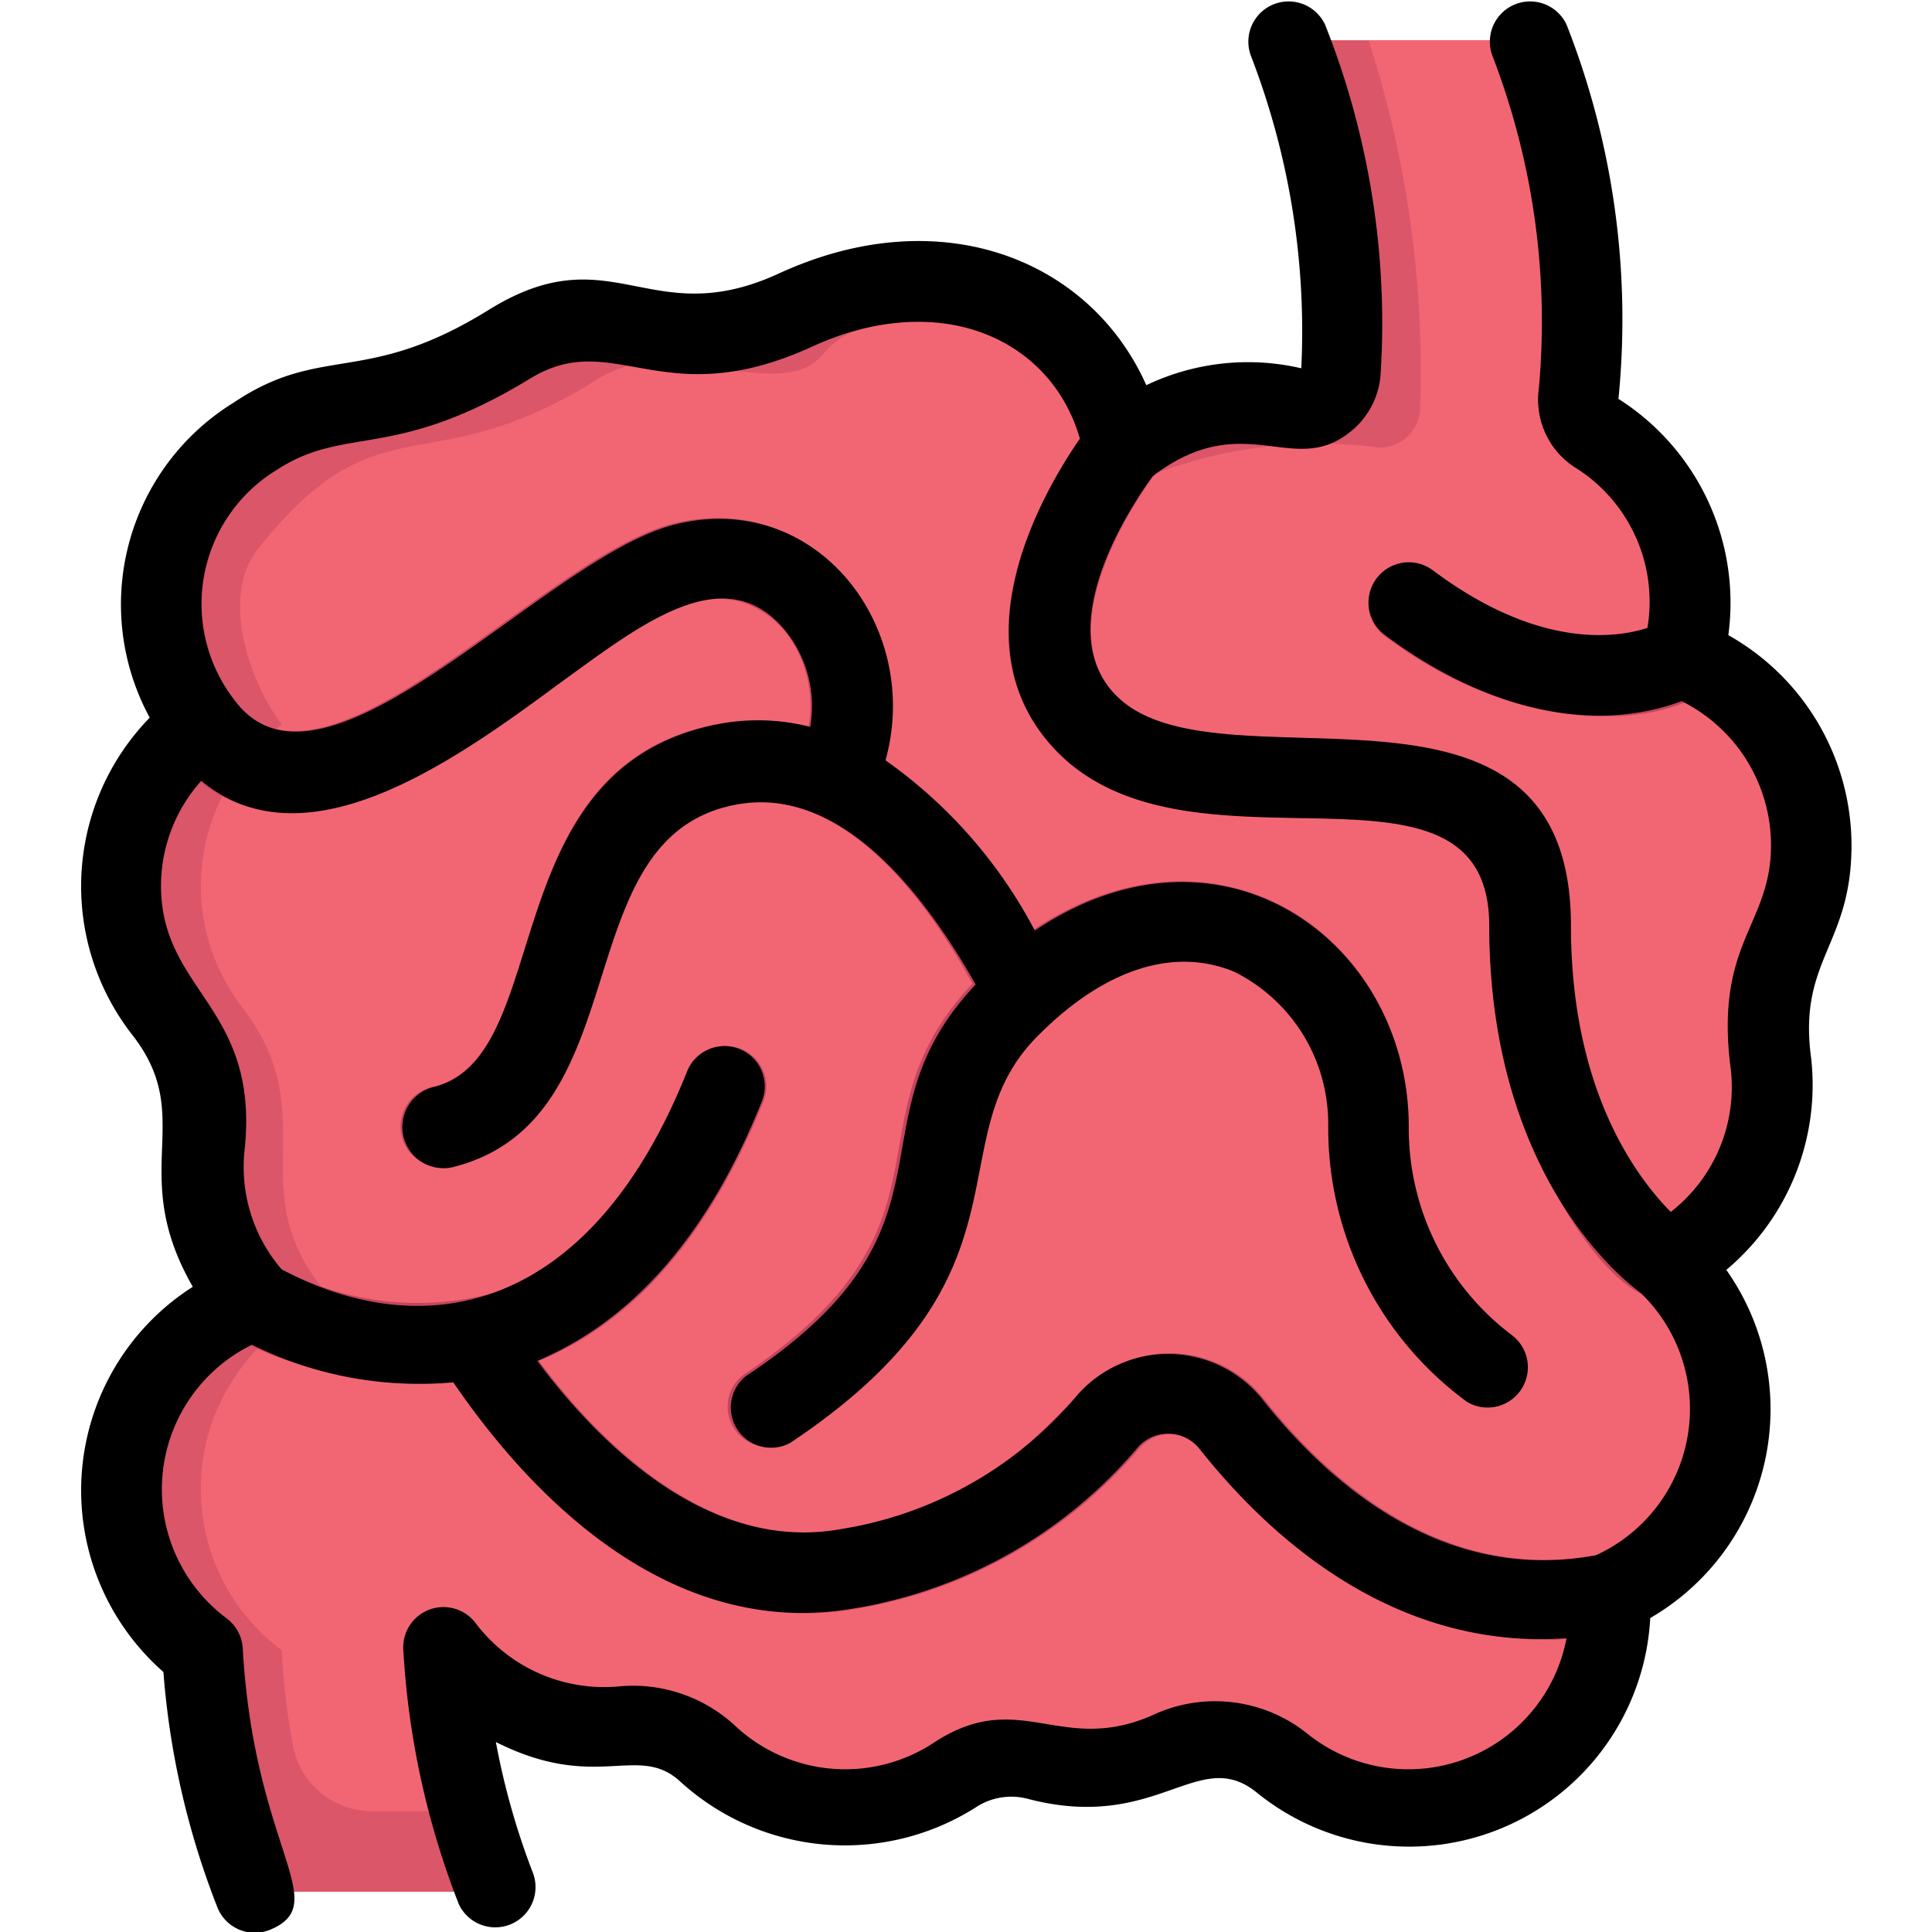 <?xml version="1.0" ?><svg viewBox="0 0 48 48" xmlns="http://www.w3.org/2000/svg"><defs><style>.cls-1{fill:#db5669;}.cls-2{fill:#f26674;}.cls-3{fill:#c4455e;}</style></defs><title/><g data-name="small intestine" id="small_intestine"><path class="cls-1" d="M44.49,23.19A6.78,6.78,0,0,0,44,27a5,5,0,0,1-2.59,4.36A5,5,0,0,1,40,39.6a5,5,0,0,1-8.09,4.29,2.65,2.65,0,0,0-2.82-.34c-2.56,1.2-3.59-.51-5.31.62a5,5,0,0,1-6.13-.51A3.19,3.19,0,0,0,15,43a5,5,0,0,1-4-2,19.67,19.67,0,0,0,1.3,6h-6A19.65,19.65,0,0,1,5,41a5,5,0,0,1,.36-8.26c1.21-.78,1.06,0,.31-1.25A4.84,4.84,0,0,1,5,28.44C5.39,25.35,3,25,3,22a5,5,0,0,1,2-4,5,5,0,0,1,3.51-8C12.09,9.66,13,7.59,15,8c5,1,4-1,8-1a5,5,0,0,1,4.63,3.14c.58,1.33-.2,1.08,1.11.42a4.8,4.8,0,0,1,3.36-.43,1,1,0,0,0,1.18-.9A19.24,19.24,0,0,0,32,1h6a19.25,19.25,0,0,1,1.22,8.79,1,1,0,0,0,.41,1,4.94,4.94,0,0,1,2.16,5.6A5,5,0,0,1,44.49,23.19Z"/><path class="cls-2" d="M44.49,23.19A6.78,6.78,0,0,0,44,27a5,5,0,0,1-2.59,4.36,5,5,0,0,1-1,8c-.64.34-.41.08-.41.62a5,5,0,0,1-5,5c-2.19,0-3-1.21-3.81-1.51-1.73-.72-2.72.89-5,.44a2.93,2.93,0,0,0-2.4.18A5,5,0,0,1,21,45c-2.89,0-3.37-2.14-5.38-2A5,5,0,0,1,11,41a19.52,19.52,0,0,0,.65,4H9.28a2,2,0,0,1-2-1.62A18,18,0,0,1,7,41a5,5,0,0,1,1.26-8.7C5.82,29.6,8.17,27.82,6,25a4.93,4.93,0,0,1-.48-5.21A5.19,5.19,0,0,1,7,18c-.86-1.15-1.5-3.21-.6-4.35,3-3.78,4.14-1.62,8.24-4.1A3.26,3.26,0,0,1,17,9c5,1,2-1,6-1a5,5,0,0,1,4.91,4.1,11.5,11.5,0,0,1,6.19-1,1,1,0,0,0,1.18-.9A26.62,26.62,0,0,0,34,1h4a19.25,19.25,0,0,1,1.22,8.79,1,1,0,0,0,.41,1,4.94,4.94,0,0,1,2.16,5.6A5,5,0,0,1,44.49,23.19Z"/><path class="cls-3" d="M40,39.6a3.14,3.14,0,0,1,0,1c-4.1.7-7.58-1.35-10.17-4.62a1,1,0,0,0-1.52,0,11.72,11.72,0,0,1-7.1,4c-4.63.77-8.08-3-9.9-5.63-2.17.22-5.45-.68-5.88-1.6,1.21-.78,1.06,0,.31-1.25a1,1,0,0,1,1.11-.05,7.21,7.21,0,0,0,5.45.66c2-.68,3.63-2.53,4.81-5.49a1,1,0,0,1,1.86.74c-1.33,3.32-3.21,5.48-5.58,6.45,1.49,2,4.2,4.75,7.48,4.19,5.52-.92,5.39-4.41,8.24-4.38a3,3,0,0,1,2.29,1.13c1.73,2.18,4.6,4.63,8.4,3.86a1,1,0,0,1,1.07.5A4.59,4.59,0,0,1,40,39.6Z"/><path class="cls-3" d="M36.45,34.83A8.44,8.44,0,0,1,33,28c0-3.44-3.62-6-7.29-2.29-2.6,2.57.13,5.93-6.16,10.12a1,1,0,0,1-1.1-1.66c5.65-3.77,2.47-6.29,5.71-9.73-1.18-2.15-3.28-5-6-4.46-4.18.84-2.29,7.82-7,9A1,1,0,0,1,10.76,27c3.09-.78,1.46-7.89,7-9a5.23,5.23,0,0,1,2.33.05c.3-1.72-.95-3.58-2.89-3.1-2.72.67-9.29,8.46-12.95,3.71.94-1.12.9-.16.21-1.53a1,1,0,0,1,1.32.25c2.23,3,7.66-3.54,10.94-4.37,3.51-.88,6.14,2.54,5.23,5.86a12,12,0,0,1,3.72,4.23C30.32,20,35,23.33,35,28a6.43,6.43,0,0,0,2.56,5.17A1,1,0,0,1,36.45,34.83Z"/><path class="cls-3" d="M42.07,32.11C40.4,33.51,37,28.37,37,23c0-4.75-7.32-.92-10.71-4.29-3.14-3.15.67-8,.84-8.23a1,1,0,0,1,.5-.34c.58,1.33-.2,1.08,1.11.42a1,1,0,0,1,0,1.16s-2.87,3.69-1,5.57C30.22,19.8,39,15.94,39,23c0,5.69,3,7.48,3.22,7.79C41.19,31.73,41.18,30.9,42.07,32.11Z"/><path class="cls-3" d="M42.68,16.8c-.49,1.05-4.36,1.95-8.28-1a1,1,0,0,1,1.2-1.6c3.36,2.52,5.6,1.33,5.69,1.28a1,1,0,0,1,.69-.1C41.84,16.89,41.39,16,42.68,16.8Z"/><path d="M46,21a6,6,0,0,0-3.06-5.22,6,6,0,0,0-2.73-5.87A20,20,0,0,0,38.92.61a1,1,0,0,0-1.84.78,18.34,18.34,0,0,1,1.15,8.28,2,2,0,0,0,.88,1.93,3.93,3.93,0,0,1,1.82,4c-.77.25-2.7.54-5.33-1.43a1,1,0,0,0-1.2,1.6c2.15,1.62,4.89,2.57,7.38,1.65A4,4,0,0,1,44,21c0,2-1.41,2.41-1,5.56a3.93,3.93,0,0,1-1.49,3.55c-.84-.85-2.48-3-2.48-7.11,0-7.1-8.77-3.19-11.29-5.71-1.71-1.7.45-4.85.9-5.46,2.23-1.7,3.45,0,4.84-1.05a2,2,0,0,0,.82-1.47A20.09,20.09,0,0,0,32.92.61a1,1,0,0,0-1.84.78,19,19,0,0,1,1.25,7.76,5.86,5.86,0,0,0-3.85.42c-1.39-3.12-5.11-4.63-9.14-2.77-3.21,1.47-4.14-1-7.2.9S8,8.53,5.81,10a5.89,5.89,0,0,0-2.09,7.83,6,6,0,0,0-.45,7.86c1.65,2.09-.14,3.39,1.52,6.28a6,6,0,0,0-.73,9.57,20.17,20.17,0,0,0,1.35,5.87,1,1,0,0,0,1.31.53c1.56-.66-.41-2-.69-7a1,1,0,0,0-.41-.74,4,4,0,0,1,.64-6.79,9.3,9.3,0,0,0,5,.93c1.82,2.67,5.27,6.4,9.9,5.63a11.72,11.72,0,0,0,7.1-4,1,1,0,0,1,1.52,0c2.31,2.92,5.42,5,9.14,4.73a4,4,0,0,1-6.43,2.38,3.66,3.66,0,0,0-3.87-.46c-2.29,1-3.3-.73-5.44.69a4,4,0,0,1-4.89-.41,3.73,3.73,0,0,0-2.93-1,4,4,0,0,1-3.54-1.57,1,1,0,0,0-1.8.66,20.51,20.51,0,0,0,1.38,6.32,1,1,0,0,0,1.84-.78,18.2,18.2,0,0,1-.92-3.25c2.52,1.27,3.54,0,4.6,1a6.07,6.07,0,0,0,7.36.6,1.6,1.6,0,0,1,1.25-.19c3.23.85,4.24-1.34,5.7-.15A6,6,0,0,0,41,40.2a6,6,0,0,0,1.89-8.65A6,6,0,0,0,45,26.31C44.66,23.84,46,23.51,46,21ZM39.65,38.64c-3.75.7-6.58-1.72-8.29-3.88a3,3,0,0,0-4.62-.07A9.64,9.64,0,0,1,20.83,38c-3.28.56-6-2.2-7.48-4.19,2.37-1,4.25-3.13,5.58-6.45a1,1,0,0,0-1.86-.74C14.76,32.41,10.76,33.52,7,31.54a3.9,3.9,0,0,1-.92-3C6.44,25,4,24.64,4,22a3.91,3.91,0,0,1,1-2.6C7.57,21.52,11.17,19,13.87,17c2-1.44,4.17-3.22,5.69-1.27a3,3,0,0,1,.57,2.33A5.23,5.23,0,0,0,17.8,18c-5.56,1.11-4,8.24-7,9A1,1,0,0,0,11.24,29c4.7-1.17,2.75-8.15,7-9,2.68-.54,4.78,2.31,6,4.46-3.24,3.44-.07,6-5.71,9.73a1,1,0,0,0,1.1,1.66c6.31-4.2,3.56-7.52,6.16-10.12,1.64-1.65,3.37-2.21,4.87-1.59A4.22,4.22,0,0,1,33,28a8.44,8.44,0,0,0,3.45,6.83,1,1,0,0,0,1.11-1.66A6.43,6.43,0,0,1,35,28c0-4.6-4.64-8-9.29-4.88A12,12,0,0,0,22,18.89c.92-3.3-1.71-6.74-5.23-5.86-3.25.81-8.71,7.36-10.94,4.37A3.9,3.9,0,0,1,6.9,11.66c1.7-1.1,2.91-.2,6.28-2.26,2.09-1.27,3.27.92,7-.79,3.15-1.44,5.93-.22,6.65,2.29-.88,1.27-3.18,5.15-.53,7.81C29.67,22.08,37,18.25,37,23c0,6,3.12,8.65,3.75,9.11A4,4,0,0,1,39.65,38.64Z"/></g></svg>